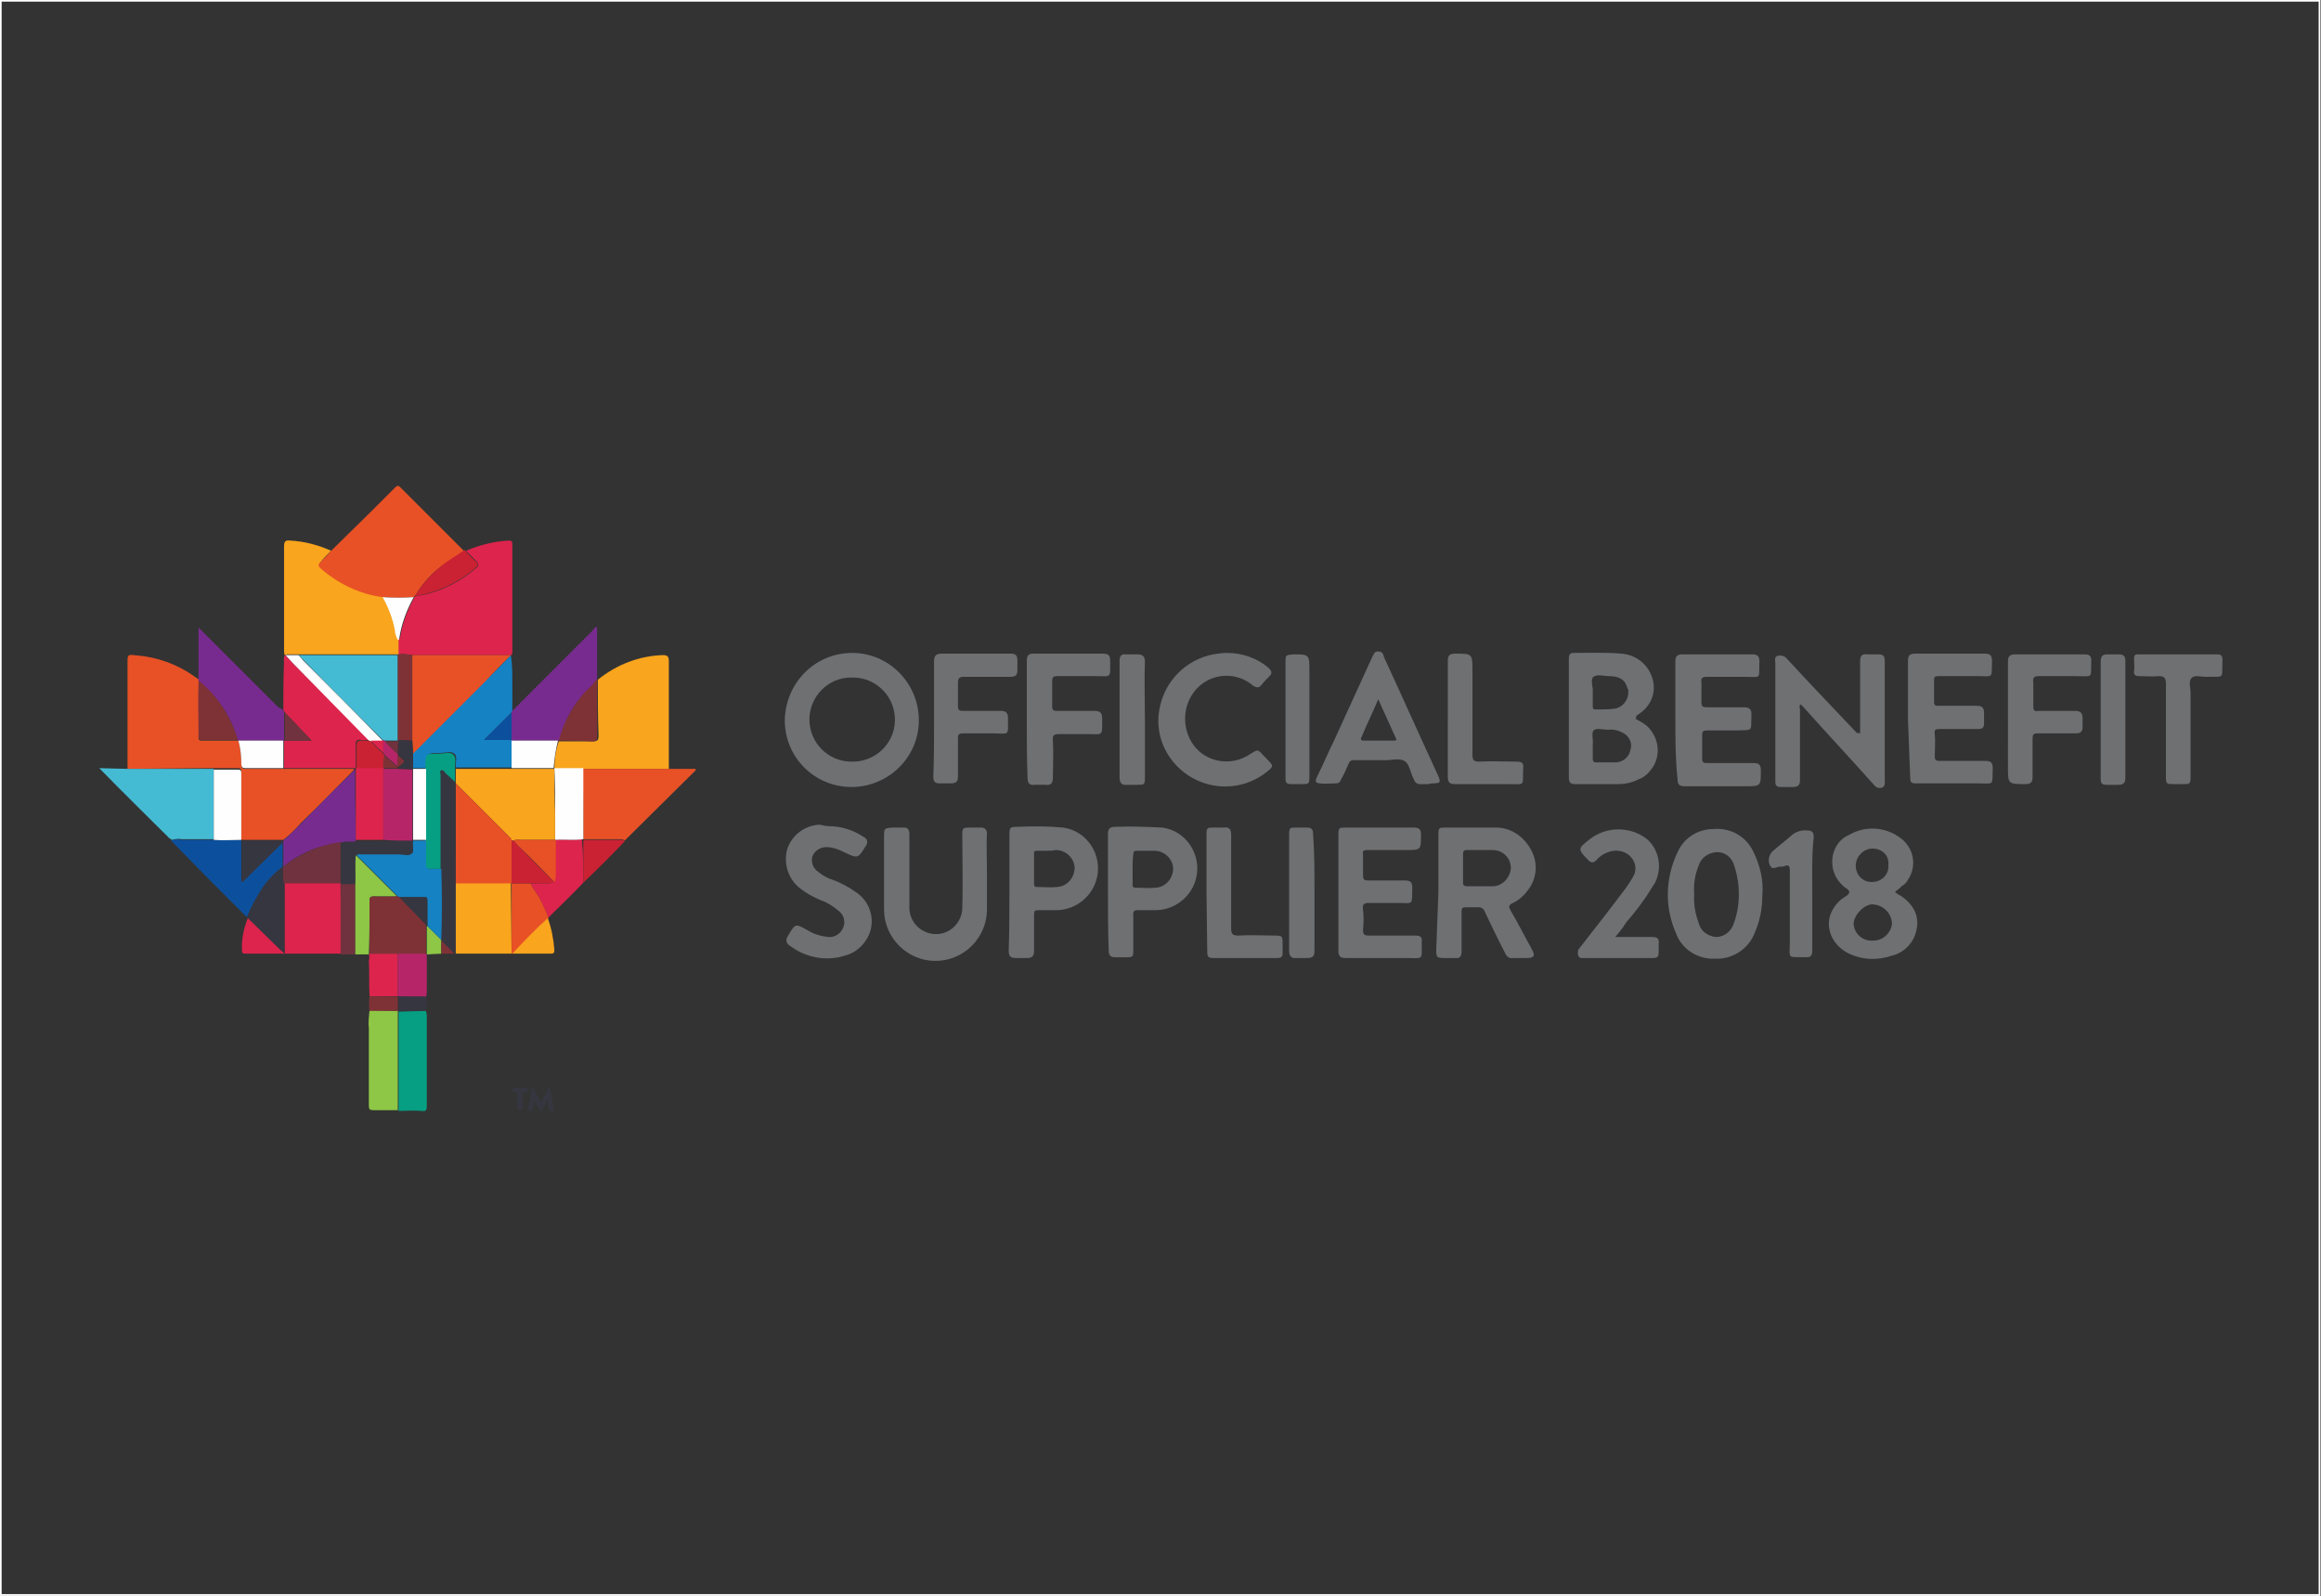 <?xml version="1.0" encoding="utf-8"?>
<!-- Generator: Adobe Illustrator 22.1.0, SVG Export Plug-In . SVG Version: 6.00 Build 0)  -->
<svg version="1.1" id="Layer_1" xmlns="http://www.w3.org/2000/svg" xmlns:xlink="http://www.w3.org/1999/xlink" x="0px" y="0px"
	 viewBox="0 0 320.3 220.3" style="enable-background:new 0 0 320.3 220.3;" xml:space="preserve">
<rect x="0" y="0" width="320.3" height="220.3" fill="#333333" stroke="none"/>
<style type="text/css">
	.st0{fill:#E85126;}
	.st1{fill:#F9A51D;}
	.st2{fill:#DD244D;}
	.st3{fill:#6E7072;}
	.st4{fill:#44BBD3;}
	.st5{fill:#1582C4;}
	.st6{fill:#782B8F;}
	.st7{fill:#0C509D;}
	.st8{fill:#069F83;}
	.st9{fill:#8EC646;}
	.st10{fill:#363641;}
	.st11{fill:#7F3236;}
	.st12{fill:#B72569;}
	.st13{fill:#CA2233;}
	.st14{fill:#70323E;}
	.st15{fill:#FEFEFE;}
	.st16{fill:none;stroke:#FFFFFF;stroke-width:0.25;stroke-miterlimit:10;}
</style>
<title>logo-cgm-en</title>
<g>
	<path class="st0" d="M17.6,106.1c0-5,0-10,0-15c0-0.6,0.1-0.8,0.8-0.7c3.1,0.2,6,1.2,8.5,3c0.2,0.1,0.4,0.3,0.6,0.4
		c0,0,0,0.1,0,0.1c-0.2,2.6,0,5.2-0.1,7.9c0,0.4,0.2,0.4,0.5,0.4h4.9h0.1c0.3,1.1,0.4,2.2,0.4,3.3c0,0.5,0.2,0.6,0.6,0.6
		c1.7,0,3.4,0,5.2,0h9.8c-0.1,0.1-0.2,0.3-0.3,0.4c-2.4,2.4-4.7,4.8-7.1,7.1c-0.7,0.8-1.5,1.6-2.4,2.3h-5.7l-0.1-0.1
		c0-3.1,0-6.2,0-9.3c0-0.4-0.1-0.5-0.5-0.5c-1.1,0-2.2,0-3.3,0l-1,0L17.6,106.1z"/>
	<path class="st1" d="M39.3,90.4c-0.1-0.2-0.1-0.5-0.1-0.8c0-4.8,0-9.5,0-14.2c0-0.7,0.2-0.9,0.9-0.8c1.9,0.1,3.8,0.6,5.6,1.4
		c-0.5,0.5-1,1-1.4,1.5c-0.3,0.3-0.3,0.5,0,0.8c2.4,2.2,5.4,3.6,8.6,4c0.8,1.5,1.4,3,1.8,4.6c0,0.5,0.1,0.9,0.4,1.3v2
		c0,0,0,0.1,0,0.1c-1.2,0-2.5,0-3.7,0h-10h-1.8C39.4,90.4,39.3,90.4,39.3,90.4z"/>
	<path class="st2" d="M55,90.3v-2c0.1-0.1,0.1-0.2,0.2-0.2c0.3-2,1-3.9,2-5.7l0.2-0.2c0.3,0,0.6,0,1-0.1c2.7-0.6,5.2-1.9,7.3-3.7
		c0.4-0.3,0.4-0.6,0-1c-0.4-0.4-1-1-1.4-1.4c1.9-0.8,3.9-1.3,5.9-1.4c0.4,0,0.5,0.1,0.5,0.5c0,5,0,10,0,14.9c0,0.1,0,0.3-0.1,0.4
		c0,0-0.1,0-0.1,0H56.9C56.3,90.3,55.6,90.2,55,90.3z"/>
	<path class="st0" d="M57.3,82.2l-0.2,0.2c-1.4,0.1-2.9,0.1-4.3,0c-3.2-0.4-6.2-1.9-8.6-4c-0.3-0.3-0.3-0.5,0-0.8
		c0.5-0.5,1-1,1.4-1.5l5.6-5.5l3.3-3.3c0.2-0.2,0.4-0.4,0.7-0.1l8.9,8.9l-1.5,1C60.4,78.2,58.6,80,57.3,82.2z"/>
	<path class="st1" d="M82.5,93.8c2.6-2.1,5.7-3.3,9-3.4c0.6,0,0.8,0.2,0.8,0.8c0,5,0,10,0,14.9H91H80.5h-4c0-1.3,0.2-2.6,0.6-3.8
		h0.1c1.5,0,3,0,4.6,0c0.7,0,0.8-0.2,0.8-0.8C82.5,98.9,82.5,96.3,82.5,93.8z"/>
	<path class="st3" d="M117.6,90.1c5.1,0,9.2,4.2,9.2,9.3c0,5.1-4.2,9.2-9.3,9.2c-5.1,0-9.2-4.1-9.2-9.2
		C108.4,94.2,112.5,90.1,117.6,90.1C117.6,90.1,117.6,90.1,117.6,90.1z M111.7,99.3c0,3.2,2.6,5.8,5.8,5.8c3.2,0.1,5.9-2.4,6-5.6
		c0.1-3.2-2.4-5.9-5.6-6c-0.2,0-0.3,0-0.5,0C114.3,93.5,111.7,96.1,111.7,99.3z"/>
	<path class="st3" d="M225.7,99.2c0.6,0.3,1.1,0.6,1.6,1c1.8,1.7,2,4.5,0.3,6.3c-0.4,0.5-1,0.9-1.6,1.1c-0.8,0.4-1.7,0.6-2.6,0.6
		c-2,0-4,0-6,0c-0.7,0-0.9-0.2-0.9-1c0-5.4,0-10.7,0-16.1c0-0.5,0-1,0.6-1c2.2,0,4.4-0.1,6.7,0.1c2.3,0.2,4.1,1.9,4.4,4.2
		c0.2,1.6-0.6,3.2-2,4.1l-0.4,0.3C225.8,98.9,225.8,99.1,225.7,99.2z M219.8,102.7c0,0.7,0,1.4,0,2c0,0.3,0.1,0.5,0.4,0.5
		c1,0,1.9,0,2.9,0c0.9-0.1,1.7-0.7,1.9-1.7c0.3-0.9-0.1-1.8-0.9-2.3c-0.7-0.4-1.4-0.6-2.2-0.5c-0.7,0-1.6-0.3-2,0.1
		C219.6,101.2,219.9,102.2,219.8,102.7z M219.8,95.5c0,0.7,0,1.3,0,1.9c0,0.3,0,0.5,0.4,0.5c0.9,0,1.8,0,2.6-0.1
		c1.2-0.2,2-1.3,1.9-2.5c0-0.1,0-0.2-0.1-0.3c-0.3-1.2-1.1-1.7-2.6-1.7c-0.7,0-1.6-0.3-2.1,0.1S219.9,94.9,219.8,95.5L219.8,95.5z"
		/>
	<path class="st3" d="M198.5,123.2v-8c0-1,0.1-1,1-1c2.3,0,4.5,0,6.7,0c2.2-0.1,4.1,1.2,5.1,3.1c1,1.8,0.8,4-0.5,5.6
		c-0.5,0.7-1.2,1.3-2,1.7c-0.7,0.3-0.6,0.6-0.3,1.1c1,1.7,1.9,3.5,2.9,5.3c0.5,0.9,0.3,1.2-0.7,1.2c-0.6,0-1.2,0-1.9,0
		c-0.5,0.1-0.9-0.2-1.1-0.7c-1-1.9-1.9-3.8-2.8-5.7c-0.1-0.4-0.6-0.7-1.1-0.6c-0.5,0-1,0-1.5,0c-0.5,0-0.6,0.1-0.6,0.6
		c0,1.8,0,3.7,0,5.5c0,0.6-0.2,1-0.9,0.9c-0.5,0-1,0-1.5,0c-1,0-1.1-0.1-1.1-1.1L198.5,123.2z M204.2,122.3h1.6
		c1.4,0.1,2.6-1.1,2.7-2.5c0,0,0,0,0,0c0-1.4-1.1-2.5-2.5-2.5c0,0,0,0,0,0c-1.2,0-2.4,0-3.6,0c-0.4,0-0.5,0.2-0.5,0.5
		c0,1.3,0,2.7,0,4c0,0.4,0.2,0.5,0.6,0.5C203,122.3,203.6,122.3,204.2,122.3z"/>
	<path class="st3" d="M256.7,101.2c0-3.3,0-6.6,0-9.9c0-0.8,0.2-1.1,1-1c0.5,0,1,0,1.5,0c0.7,0,0.9,0.2,0.9,1c0,3.4,0,6.7,0,10.1
		v6.3c0,0.3,0.1,0.8-0.4,1c-0.4,0.1-0.8,0-1.1-0.4c-3.2-3.6-6.5-7.1-9.7-10.7l-0.4-0.4c-0.3,0.2-0.1,0.4-0.1,0.7c0,3.2,0,6.4,0,9.7
		c0,0.7-0.2,1-1,1c-0.6,0-1.1,0-1.7,0c-0.5,0-0.7-0.2-0.7-0.7c0-1.1,0-2.3,0-3.4c0-4.3,0-8.6,0-12.9c0-0.4-0.2-0.9,0.3-1.1
		c0.5-0.1,1,0,1.3,0.4c3.2,3.5,6.5,6.9,9.7,10.3C256.3,101,256.4,101.2,256.7,101.2z"/>
	<path class="st3" d="M261.5,123.1c0.3,0.2,0.5,0.4,0.8,0.5c1.6,1.1,2.6,2.6,2.2,4.6c-0.3,1.8-1.7,3.3-3.5,3.7
		c-1.8,0.6-3.8,0.6-5.6-0.2c-2.9-1.2-4.4-4.9-1.3-7.6c0.4-0.3,1.1-0.6,1.1-1c0-0.4-0.7-0.6-1-1c-1.7-1.6-1.8-4.3-0.3-6
		c0.4-0.4,0.8-0.7,1.3-0.9c2.2-1.3,5-1.1,7,0.4c1.9,1.3,2.4,3.9,1.1,5.8c-0.2,0.4-0.5,0.7-0.9,0.9
		C262.2,122.6,261.8,122.8,261.5,123.1z M261.1,127.4c-0.1-1.4-1.2-2.5-2.6-2.6c-1.2-0.1-2.7,1.5-2.7,2.7c0.1,1.4,1.3,2.4,2.7,2.3
		C259.9,129.8,261,128.7,261.1,127.4L261.1,127.4z M258.4,117.1c-1.2,0-2.2,1-2.3,2.2c-0.1,1.3,0.9,2.4,2.1,2.4
		c1.3,0.1,2.4-0.9,2.4-2.1c0-0.1,0-0.2,0-0.3C260.7,118,259.7,117.1,258.4,117.1C258.4,117.1,258.4,117.1,258.4,117.1L258.4,117.1z"
		/>
	<path class="st3" d="M136.2,120.5c0,1.7,0,3.3,0,5c0,3.9-3.2,7.1-7.1,7.1c-3.9,0-7.1-3.2-7.1-7.1c0-3.4,0-6.8,0-10.2
		c0-1,0.1-1,1.1-1.1c0.5,0,1,0,1.4,0c0.8-0.1,1,0.3,1,1c0,3.3,0,6.6,0,9.9c-0.1,2,1.5,3.7,3.5,3.8c2,0.1,3.7-1.5,3.8-3.5
		c0.1-3.3,0-6.7,0-10c0-1.2,0-1.2,1.2-1.2c0.5,0,1,0,1.4,0c0.4,0,0.8,0.2,0.8,0.8C136.1,116.8,136.2,118.6,136.2,120.5z"/>
	<path class="st3" d="M184.7,123.1v-7.9c0-1,0.1-1,1-1c3.2,0,6.3,0,9.4,0c0.8,0,1,0.3,1,1c0,2.1,0,2.1-2.1,2.1c-1.8,0-3.6,0-5.3,0
		c-0.5,0-0.7,0.1-0.6,0.6c0,1,0,1.9,0,2.9c0,0.6,0.2,0.7,0.7,0.7c1.7,0,3.4,0,5.1,0c0.7,0,1,0.2,1,1c-0.1,2.5,0.3,2.1-2.1,2.1
		c-1.3,0-2.6,0-3.9,0c-0.7,0-0.9,0.2-0.8,0.9c0.1,0.9,0.1,1.9,0,2.8c0,0.6,0.1,0.8,0.8,0.8c2.1,0,4.2,0,6.4,0c0.7,0,1,0.2,0.9,0.9
		c0,2.6,0.3,2.2-2.2,2.2c-2.8,0-5.5,0-8.3,0c-0.7,0-1-0.2-1-1C184.7,128.5,184.7,125.8,184.7,123.1z"/>
	<path class="st3" d="M243.2,123.6c0,1.7-0.3,3.4-1,5c-0.8,2.3-3.1,3.8-5.5,3.7c-2.4,0.1-4.6-1.3-5.4-3.5c-1.6-3.6-1.5-7.6,0.2-11.2
		c0.9-2,2.8-3.2,5-3.2c2.3-0.2,4.4,1,5.4,3C242.9,119.4,243.4,121.5,243.2,123.6z M233.8,123.4c-0.1,1.5,0.2,2.9,0.7,4.2
		c0.3,1,1.3,1.6,2.3,1.7c1.1,0,2-0.7,2.4-1.7c1-2.6,1-5.6,0.1-8.2c-0.3-1.1-1.3-1.9-2.5-1.8c-1.1,0.1-2.1,0.8-2.4,1.9
		C233.9,120.7,233.7,122,233.8,123.4L233.8,123.4z"/>
	<path class="st3" d="M231.2,99.3c0-2.7,0-5.3,0-8c0-0.7,0.2-1,1-1c3.2,0,6.4,0,9.6,0c0.7,0,1,0.2,1,1c-0.1,2.5,0.4,2.1-2.1,2.1
		c-1.7,0-3.5,0-5.2,0c-0.6,0-0.8,0.2-0.7,0.8c0,0.9,0,1.8,0,2.7c0,0.5,0.1,0.7,0.7,0.7c1.7,0,3.5,0,5.2,0c0.6,0,1,0.2,1,0.9
		c-0.1,2.6,0.4,2.2-2.3,2.3c-1.3,0-2.6,0-3.9,0c-0.4,0-0.6,0.1-0.6,0.6c0,1.1,0,2.2,0,3.3c0,0.5,0.2,0.6,0.6,0.6c2.2,0,4.3,0,6.5,0
		c0.7,0,1,0.2,1,1c0,2.2,0,2.2-2.2,2.2c-2.8,0-5.5,0-8.3,0c-0.7,0-1-0.2-1-1C231.2,104.6,231.2,101.9,231.2,99.3z"/>
	<path class="st3" d="M263.3,99.2c0-2.7,0-5.3,0-8c0-0.7,0.2-1,1-1c3.2,0,6.4,0,9.6,0c0.7,0,1,0.2,1,1c-0.1,2.5,0.3,2.1-2.1,2.1
		c-1.8,0-3.6,0-5.3,0c-0.5,0-0.6,0.1-0.6,0.6c0,1,0,1.9,0,2.9c0,0.5,0.1,0.6,0.6,0.6c1.8,0,3.5,0,5.3,0c0.7,0,1,0.2,1,1
		c0,0.5,0,0.9,0,1.4c0,0.6-0.2,0.8-0.8,0.8c-1.8,0-3.5,0-5.3,0c-0.6,0-0.8,0.1-0.7,0.7c0.1,1,0,2.1,0,3.1c0,0.5,0.2,0.6,0.6,0.6
		c2.1,0,4.3,0,6.4,0c0.7,0,1,0.2,1,1c-0.1,2.5,0.3,2.1-2.1,2.1c-2.7,0-5.5,0-8.2,0c-1,0-1.1,0-1.1-1.1L263.3,99.2z"/>
	<path class="st3" d="M197.1,108.2c-0.3,0-0.6,0-0.9,0c-0.5,0.1-1-0.2-1.1-0.7c0-0.1-0.1-0.1-0.1-0.2c-0.4-0.8-0.5-1.9-1.2-2.3
		c-0.7-0.4-1.7-0.1-2.6-0.1c-1.4,0-2.9,0-4.3,0c-0.4-0.1-0.7,0.2-0.8,0.5c-0.3,0.7-0.6,1.4-1,2.1c-0.1,0.3-0.3,0.6-0.7,0.6
		c-0.8,0-1.6,0.1-2.3,0c-0.8-0.1-0.5-0.5-0.3-1c0.8-1.6,1.5-3.3,2.3-4.9l5.3-11.6c0.2-0.3,0.2-0.7,0.8-0.7s0.7,0.4,0.8,0.8
		c2.5,5.4,4.9,10.8,7.4,16.2c0.5,1.1,0.4,1.2-0.8,1.2L197.1,108.2z M190.2,96.5c-0.8,1.9-1.6,3.5-2.3,5.2c-0.2,0.3-0.1,0.5,0.3,0.5
		h4.2c0.3,0,0.4-0.1,0.2-0.4L190.2,96.5z"/>
	<path class="st3" d="M152.9,123.1c0-2.7,0-5.3,0-8c0-0.7,0.2-1,1-1c2.2-0.1,4.3,0,6.5,0.1c3,0.4,5.1,3.2,4.8,6.2
		c-0.3,2.9-2.7,5.1-5.6,5.2c-0.8,0-1.6,0-2.4,0c-0.7-0.1-0.9,0.2-0.8,0.9c0,1.5,0,3,0,4.5c0,1.1,0,1.1-1.2,1.1c-0.4,0-0.9,0-1.3,0
		c-0.7,0-0.9-0.3-0.9-1C152.9,128.5,152.9,125.8,152.9,123.1z M156.3,119.9v2.1c0,0.3,0,0.5,0.4,0.5c1,0,1.9,0.1,2.8,0
		c1.4-0.1,2.4-1.3,2.4-2.7c-0.1-1.4-1.3-2.4-2.6-2.4c-0.8,0-1.6,0-2.4,0c-0.4,0-0.5,0.1-0.5,0.5
		C156.3,118.6,156.3,119.2,156.3,119.9z"/>
	<path class="st3" d="M139.3,123.1v-7.9c0-1,0.1-1.1,1-1.1c2.1-0.1,4.3-0.1,6.4,0.1c3,0.4,5.1,3.2,4.8,6.2c-0.3,2.9-2.7,5.1-5.6,5.2
		c-0.9,0-1.8,0-2.6,0c-0.5,0-0.6,0.1-0.6,0.6c0,1.7,0,3.3,0,5c0,0.7-0.2,1-1,1c-0.5,0-1,0-1.5,0c-0.7,0-1-0.2-1-1
		C139.3,128.5,139.3,125.8,139.3,123.1z M144.5,117.4c-0.5,0-1,0-1.4,0s-0.4,0.1-0.4,0.4c0,1.4,0,2.8,0,4.2c0,0.3,0.1,0.4,0.4,0.4
		c1,0,1.9,0.1,2.8,0c1.4-0.1,2.4-1.3,2.4-2.7c-0.1-1.4-1.3-2.4-2.6-2.4C145.2,117.4,144.8,117.4,144.5,117.4L144.5,117.4z"/>
	<path class="st3" d="M169.3,90.1c2.1,0,4.2,0.7,5.8,2.1c0.4,0.4,0.5,0.7,0.1,1.1c-0.4,0.4-0.8,0.8-1.1,1.2
		c-0.4,0.5-0.7,0.4-1.2,0.1c-2.1-1.8-5.2-1.8-7.3,0c-2.4,2.1-2.7,5.7-0.9,8.2c1.8,2.5,5.4,3,7.9,1.2c1-0.6,1-0.6,1.7,0.2l0.3,0.3
		c1.1,1.2,1.5,1.1-0.3,2.4c-4.2,2.9-9.9,1.8-12.8-2.3c-1.5-2.1-2-4.7-1.4-7.2c0.8-3.6,3.7-6.4,7.3-7.1
		C168.1,90.2,168.7,90.1,169.3,90.1z"/>
	<path class="st3" d="M114.3,114c1.7,0,3.4,0.5,4.9,1.5c0.4,0.2,0.6,0.6,0.4,1c0,0.1-0.1,0.2-0.1,0.2c-1.1,1.8-1.1,1.8-3,0.9
		c-0.8-0.4-1.6-0.7-2.5-0.7c-0.8,0-1.6,0.5-1.9,1.3c-0.2,0.8,0.1,1.6,0.8,2.1c0.6,0.5,1.3,0.9,2,1.1c1.1,0.4,2.2,1,3.2,1.7
		c2.3,1.5,2.9,4.6,1.3,6.8c-0.7,1-1.7,1.7-2.9,2c-2.6,0.8-5.4,0.2-7.5-1.4c-0.4-0.2-0.6-0.7-0.4-1.1c0-0.1,0.1-0.1,0.1-0.2
		c1.1-1.8,1-1.8,2.8-0.8c0.8,0.5,1.8,0.8,2.8,0.9c0.9,0.1,1.8-0.5,2.1-1.4c0.3-0.8,0-1.8-0.8-2.3c-0.7-0.6-1.5-1.1-2.4-1.4
		c-0.9-0.4-1.7-0.8-2.5-1.4c-1.8-1.2-2.6-3.4-2.1-5.5c0.6-2,2.4-3.4,4.5-3.5C113.6,113.9,114,114,114.3,114z"/>
	<path class="st3" d="M141.7,99.3c0-2.7,0-5.4,0-8.1c0-0.7,0.2-1,0.9-1c3.2,0,6.4,0,9.6,0c0.7,0,1,0.2,1,0.9c0,2.6,0.3,2.2-2.2,2.2
		c-1.7,0-3.4,0-5.1,0c-0.5,0-0.7,0.1-0.7,0.7c0,1.2,0,2.3,0,3.5c0,0.5,0.2,0.6,0.6,0.6c1.8,0,3.5,0,5.3,0c0.7,0,1,0.3,1,1
		c0,2.6,0.2,2.2-2.1,2.2c-1.3,0-2.5,0-3.8,0c-0.7,0-1,0.1-0.9,0.9c0.1,1.7,0,3.4,0,5.1c0,0.7-0.2,1.1-1,1c-0.5,0-1,0-1.5,0
		c-0.7,0.1-1-0.2-1-1C141.7,104.7,141.7,102,141.7,99.3z"/>
	<path class="st3" d="M128.9,99.3c0-2.7,0-5.4,0-8.1c0-0.7,0.3-1,1-1c3.2,0,6.4,0,9.6,0c0.6,0,0.9,0.2,0.9,0.9c0,0.5,0,0.9,0,1.4
		c0,0.7-0.3,0.9-1,0.9c-2.1,0-4.2,0-6.4,0c-0.6,0-0.8,0.2-0.8,0.8c0,1.1,0,2.2,0,3.3c0,0.5,0.2,0.6,0.7,0.6c1.8,0,3.5,0,5.3,0
		c0.6,0,0.9,0.3,0.9,0.9c0,2.7,0.3,2.2-2.2,2.2c-1.3,0-2.6,0-4,0c-0.5,0-0.7,0.1-0.7,0.6c0,1.8,0,3.6,0,5.3c0,0.7-0.2,1-1,1
		c-0.5,0-1.1,0-1.6,0c-0.6,0-0.8-0.3-0.8-0.9C128.9,104.7,128.9,102,128.9,99.3z"/>
	<path class="st4" d="M17.6,106.1h10.9l1,0c0,3.2,0,6.5,0,9.7c-1.5,0-2.9,0-4.4,0c-0.5-0.1-1,0-1.4,0.1c-0.1-0.1-0.2-0.2-0.3-0.2
		c-3.2-3.2-6.4-6.3-9.7-9.7L17.6,106.1z"/>
	<path class="st5" d="M70.5,90.4C70.5,90.4,70.5,90.4,70.5,90.4c0.2,1.3,0.2,2.6,0.2,3.9c0,1.3,0,2.5,0,3.8l-0.1,0.2l-3.8,3.8h3.8
		h0.1v3.8h-7.8c-0.1-0.6,0.3-1.5-0.2-1.9c-0.5-0.4-1.3-0.1-1.9-0.1c-1.9,0-1.9,0-1.9,1.9c0,0.1,0,0.1,0,0.2H57c0-0.7,0-1.4,0-2.1
		l10-10C68.2,92.8,69.3,91.6,70.5,90.4z"/>
	<path class="st0" d="M80.4,106.1H91H96c0,0.1,0,0.2,0,0.2l-9.8,9.7c-0.1-0.1-0.3-0.2-0.4-0.2h-5.3v0
		C80.5,112.6,80.5,109.4,80.4,106.1z"/>
	<path class="st3" d="M277.1,99.3c0-2.7,0-5.3,0-8c0-0.7,0.2-1,1-1c3.2,0,6.4,0,9.6,0c0.6,0,0.9,0.2,0.9,0.8
		c-0.1,2.6,0.4,2.2-2.2,2.2c-1.7,0-3.4,0-5,0c-0.7,0-0.9,0.2-0.8,0.9c0,1.1,0,2.1,0,3.2c0,0.6,0.1,0.8,0.7,0.7c1.7,0,3.4,0,5.1,0
		c0.7,0,1,0.3,1,1c0,0.4,0,0.8,0,1.2c0,0.7-0.3,0.9-1,0.9c-1.7,0-3.5,0-5.2,0c-0.5,0-0.7,0.1-0.7,0.7c0,1.8,0,3.6,0,5.3
		c0,0.7-0.2,1-1,1c-2.4,0-2.4,0-2.4-2.4L277.1,99.3z"/>
	<path class="st2" d="M39.3,90.4c0,0,0.1,0,0.1,0c0.4,0.4,0.7,0.8,1.1,1.2L51,102.1c-0.4,0-0.9,0.1-1.3,0c-0.4-0.1-0.7,0.2-0.6,0.7
		c0,1.1,0,2.1,0,3.2h-0.1h-9.8c0-1.3,0-2.6,0-3.8h0.1H43l-3.7-3.9L39.1,98c0-2.2,0-4.5,0.1-6.7C39.1,91,39.2,90.7,39.3,90.4z"/>
	<path class="st3" d="M222.9,129.3c1.8,0,3.4,0,5.1,0c0.7,0,1,0.2,0.9,1c0,2.1,0.2,1.9-1.9,1.9h-8.3c-0.3,0-0.7,0.1-0.9-0.3
		c-0.1-0.4-0.1-0.8,0.2-1.1c2.2-2.8,4.3-5.5,6.4-8.3c0.3-0.4,0.6-0.9,0.9-1.4c0.6-0.9,0.5-2-0.2-2.8c-0.7-0.8-1.8-1.1-2.9-0.8
		c-0.7,0.2-1.4,0.6-1.9,1.2c-0.4,0.4-0.7,0.4-1.1,0c-1.5-1.5-1.5-1.6,0.2-2.9c2.3-1.8,5.6-1.8,7.9,0c1.7,1.5,2.1,4,1.1,6
		c-1.2,2-2.5,3.8-4,5.5C224,128,223.5,128.6,222.9,129.3z"/>
	<path class="st6" d="M70.6,98.3l0.1-0.2l10.9-10.9c0.2-0.2,0.4-0.5,0.6-0.7l0.2,0.1v7.1c-0.4,0.6-0.9,1.1-1.4,1.6
		c-1.9,1.9-3.2,4.3-3.8,6.9H77h-6.4h-0.1C70.6,100.9,70.6,99.6,70.6,98.3z"/>
	<path class="st6" d="M39.1,98l0.1,0.3c0,1.3,0,2.6,0,3.9h-0.1h-6.2h-0.1c0-0.2,0-0.3-0.1-0.4c-0.9-3.1-2.8-5.8-5.3-7.8
		c0,0,0-0.1,0-0.1v-7.3c0.3,0.3,0.5,0.5,0.7,0.7l10.3,10.3C38.7,97.7,38.9,97.9,39.1,98z"/>
	<path class="st3" d="M302.3,100.7v6.5c0,1-0.1,1-1,1h-1.3c-1,0-1.1,0-1.1-1c0-4.3,0-8.6,0-12.9c0-0.7-0.2-1-1-1
		c-0.9,0.1-1.8,0-2.7,0c-0.5,0-0.8-0.2-0.7-0.7s0-1.1,0-1.7s0.2-0.6,0.7-0.6h10.8c0.5,0,0.7,0.2,0.7,0.7c-0.1,2.9,0.4,2.3-2.3,2.4
		c-0.7,0-1.6-0.3-2,0.2c-0.4,0.5-0.1,1.3-0.1,1.9C302.3,97.3,302.3,99,302.3,100.7z"/>
	<path class="st3" d="M166.5,123.1v-7.9c0-1,0.1-1,1-1c0.5,0,1,0,1.4,0c0.7-0.1,1,0.2,1,1c0,4.3,0,8.6,0,12.9c0,0.8,0.2,1,1,1
		c1.6-0.1,3.2,0,4.8,0c1.3,0,1.3,0,1.3,1.3c0,0.4,0,0.8,0,1.2s-0.2,0.6-0.7,0.6c-3,0-6,0-9,0c-0.7,0-0.7-0.4-0.7-1L166.5,123.1z"/>
	<path class="st3" d="M199.8,99.3c0-2.7,0-5.4,0-8.1c0-0.7,0.2-1,1-1c2.4,0,2.4,0,2.4,2.4c0,3.8,0,7.6,0,11.5c0,0.7,0.1,1,0.9,1
		c1.7-0.1,3.5,0,5.2,0c0.7,0,1,0.2,0.9,0.9c-0.1,2.6,0.4,2.2-2.2,2.2c-2.4,0-4.8,0-7.2,0c-0.7,0-1-0.2-1-1
		C199.8,104.7,199.8,102,199.8,99.3z"/>
	<path class="st2" d="M47.1,131.6h-7.8v-0.2v-9.6H47L47.1,131.6z"/>
	<path class="st1" d="M70.6,131.6h-7.8v-9.8h7.7L70.6,131.6z"/>
	<path class="st7" d="M23.6,116c0.5-0.2,1-0.2,1.4-0.1c1.5,0,2.9,0,4.4,0c1.3,0.1,2.6,0,3.8,0l0.1,0.1v5.7l5.7-5.6l0,3.5
		c0,0,0,0.1,0,0.1c-1.1,0.8-2,1.8-2.8,2.9c-0.8,1.2-1.6,2.6-2.1,4c-1.7-1.7-3.4-3.4-5.1-5.1L23.6,116z"/>
	<path class="st3" d="M250.1,123.4c0,2.6,0,5.2,0,7.8c0,0.6-0.2,0.9-0.8,0.9c-2.8-0.1-2.3,0.4-2.3-2.3c0-3.2,0-6.4,0-9.7
		c0-0.6-0.2-0.8-0.7-0.6c-0.2,0.1-0.4,0.1-0.7,0.1c-0.4,0-1,0.5-1.3-0.1c-0.4-0.7-0.2-1.6,0.4-2.1c0.8-0.7,1.6-1.3,2.4-2
		c0.6-0.6,1.5-0.9,2.3-0.8c0.6,0,0.9,0.2,0.9,0.9C250,118.2,250.1,120.8,250.1,123.4z"/>
	<path class="st3" d="M158,99.3v8c0,1-0.1,1-1,1c-0.5,0-1,0-1.5,0c-0.7,0.1-1-0.3-1-1c0-3.8,0-7.6,0-11.4c0-1.6,0-3.2,0-4.7
		c0-0.6,0.2-1,0.9-0.9c0.5,0,1.1,0,1.6,0c0.7,0,1,0.3,1,1C157.9,93.9,158,96.6,158,99.3z"/>
	<path class="st3" d="M181.4,123.2c0,2.7,0,5.3,0,8c0,0.7-0.2,1-1,1c-0.5,0-1,0-1.5,0c-0.7,0.1-1-0.3-1-1c0-1.9,0-3.7,0-5.6
		c0-3.4,0-6.9,0-10.4c0-1,0.1-1,1-1c0.5,0,1,0,1.5,0s0.8,0.2,0.8,0.8C181.4,117.7,181.4,120.4,181.4,123.2z"/>
	<path class="st3" d="M293.3,99.3c0,2.7,0,5.3,0,8c0,0.7-0.2,1-1,1c-0.5,0-1.1,0-1.6,0c-0.6,0-0.8-0.2-0.8-0.8c0-2.6,0-5.3,0-7.9
		c0-2.6,0-5.5,0-8.3c0-0.7,0.2-1,0.9-1c0.5,0,1.1,0,1.6,0c0.6,0,0.9,0.2,0.9,0.9C293.3,93.9,293.3,96.6,293.3,99.3z"/>
	<path class="st3" d="M180.7,99.3c0,2.6,0,5.3,0,7.9c0,1-0.1,1-1,1c-0.5,0-1.1,0-1.6,0c-0.5,0-0.7-0.2-0.7-0.7c0-1.1,0-2.2,0-3.3
		V91.4c0-1,0-1,1-1.1c2.3,0,2.3,0,2.3,2.3L180.7,99.3z"/>
	<path class="st8" d="M58.8,139.5c0,0.2,0.1,0.4,0.1,0.7c0,4.1,0,8.3,0,12.4c0,0.6-0.1,0.8-0.7,0.7c-1.1-0.1-2.2,0-3.2,0
		c0-4.6,0-9.2,0-13.7L58.8,139.5z"/>
	<path class="st9" d="M54.9,139.5c0,4.6,0,9.2,0,13.7c-1.1,0-2.2,0-3.3,0c-0.6,0-0.7-0.1-0.7-0.7c0-3.5,0-7.1,0-10.6
		c-0.1-0.8,0-1.6,0.1-2.5L54.9,139.5L54.9,139.5z"/>
	<path class="st10" d="M62.9,121.9v9.8h-0.2l-1.8-1.8l-0.1-0.2c0-3.3,0.1-6.5,0-9.8c0-0.3,0-0.6,0-1c0-4,0-8,0-12
		c0-0.2-0.1-0.5,0.1-0.6s0.4,0.2,0.6,0.4c0.4,0.4,0.9,0.8,1.3,1.2v0.2L62.9,121.9z"/>
	<path class="st2" d="M80.5,121.8c-1.6,1.7-3.2,3.2-4.8,4.8c-0.3-0.7-0.7-1.4-1-2.2c-0.4-0.9-1.1-1.6-1.5-2.5c0.4,0,0.9,0,1.3,0
		c0.7-0.1,1.3,0.2,1.9-0.2c0.2-0.2,0.1-0.5,0.1-0.8c0-1.7,0-3.3,0-5c1.3-0.1,2.6,0.1,3.8-0.1v0C80.5,117.8,80.5,119.8,80.5,121.8z"
		/>
	<path class="st10" d="M34.1,126.5c0.6-1.4,1.3-2.7,2.1-4c0.8-1.1,1.7-2.1,2.8-2.9c0.1,0.7-0.2,1.5,0.2,2.2v9.6c0,0-0.1,0-0.1,0
		c-0.2-0.2-0.5-0.4-0.7-0.6l-4.3-4.2C34.2,126.6,34.1,126.6,34.1,126.5z"/>
	<path class="st9" d="M50.9,131.7H49c0-3.3,0-6.5,0-9.8c0.1-1.3-0.1-2.6,0.1-3.9l5.7,5.7c-1.1,0-2.1,0-3.2,0c-0.5,0-0.6,0.1-0.6,0.6
		C51,126.8,51,129.2,50.9,131.7L50.9,131.7z"/>
	<path class="st0" d="M73.2,121.9c0.4,0.9,1.1,1.6,1.5,2.5c0.3,0.7,0.7,1.5,1,2.2c0,0,0,0.1,0,0.1c-1.7,1.6-3.3,3.3-4.9,4.9h-0.1
		h-0.1c0-3.2,0-6.5,0-9.7l0,0H73.2z"/>
	<path class="st11" d="M77.1,102.2c0.7-2.6,2-4.9,3.8-6.9c0.6-0.4,1-1,1.4-1.5c0,0,0.1,0,0.1,0.1c0,2.5,0,5.1,0,7.6
		c0,0.6-0.1,0.9-0.8,0.8C80.2,102.2,78.6,102.2,77.1,102.2z"/>
	<path class="st2" d="M50.9,131.7l0.1-0.1h3.9c0,2,0,3.9,0,5.9l0,0H51c-0.1-1.7,0-3.3-0.1-5C51,132.3,51,132,50.9,131.7z"/>
	<path class="st12" d="M54.9,137.5c0-1.9,0-3.9,0-5.9h3.9c0,0,0.1,0,0.1,0.1c0,1.7,0,3.3,0,4.9c0,0.3,0,0.6-0.1,1L54.9,137.5z"/>
	<path class="st13" d="M57.3,82.2c1.3-2.2,3.2-4,5.3-5.3l1.5-1c0.1,0,0.1,0,0.1,0.1c0.5,0.5,0.9,1,1.4,1.4c0.5,0.5,0.4,0.6,0,1
		c-2.1,1.8-4.7,3.1-7.4,3.7C57.9,82.2,57.6,82.2,57.3,82.2z"/>
	<path class="st14" d="M49,121.9c0,3.2,0,6.5,0,9.8h-2v-9.8h0L49,121.9z"/>
	<path class="st13" d="M80.5,121.8c0-1.9,0-3.9,0-5.9h5.3c0.2,0,0.3,0,0.4,0.2C84.4,118,82.5,119.9,80.5,121.8z"/>
	<path class="st1" d="M70.7,131.6c1.6-1.7,3.2-3.4,4.9-4.9c0.5,1.4,0.8,2.9,0.9,4.4c0,0.4-0.1,0.5-0.5,0.5
		C74.3,131.6,72.5,131.6,70.7,131.6z"/>
	<path class="st2" d="M34.2,126.7l4.3,4.2c0.2,0.2,0.4,0.4,0.7,0.6c0,0,0,0.1,0,0.1h-5.3c-0.3,0-0.5,0-0.5-0.4
		C33.3,129.7,33.6,128.2,34.2,126.7z"/>
	<path class="st10" d="M54.9,137.5h3.9c0.1,0.7,0.1,1.3,0,2H55v-0.1C55,138.8,55,138.2,54.9,137.5L54.9,137.5z"/>
	<path class="st11" d="M54.9,137.6c0,0.6,0,1.3,0,1.9H51c-0.1-0.7-0.1-1.3,0-2L54.9,137.6z"/>
	<path class="st10" d="M74.7,152.1l1.1-2.2c0.3,1,0.5,2.1,0.6,3.2c0,0.2-0.1,0.2-0.3,0.2c-0.2,0-0.3-0.1-0.4-0.3c0,0,0,0,0,0
		c0-0.4-0.1-0.8-0.2-1.2l-0.8,1.6c-0.5-0.4-0.5-1.1-1-1.5c-0.1,0.4-0.1,0.8-0.2,1.2c-0.1,0.4-0.2,0.3-0.4,0.2
		c-0.1,0-0.2-0.1-0.2-0.2c0,0,0,0,0-0.1c0.2-1,0.4-1.9,0.5-3C73.9,150.7,74.3,151.4,74.7,152.1z"/>
	<path class="st9" d="M60.8,129.6l0.1,0.2c0,0.6,0,1.2,0,1.8l-1.9,0.1c0,0-0.1,0-0.1-0.1c0-1.3,0-2.6,0-3.8H59L60.8,129.6z"/>
	<path class="st10" d="M71.9,150.1h0.5c0.2,0,0.4,0,0.5,0.3s-0.2,0.3-0.4,0.3c-0.2,0-0.4,0.2-0.4,0.4c0,0.6,0,1.1,0,1.7
		c0,0.2,0,0.4-0.3,0.4c-0.3,0-0.4-0.2-0.4-0.4c0-0.5,0-1,0-1.4c0-0.4,0.1-0.8-0.5-0.7c-0.2,0-0.2-0.1-0.2-0.2s0.1-0.3,0.3-0.3
		C71.3,150.1,71.6,150.1,71.9,150.1L71.9,150.1z"/>
	<path class="st11" d="M60.9,131.6c0-0.6,0-1.2,0-1.8l1.8,1.8L60.9,131.6z"/>
	<path class="st14" d="M39.1,131.6c0,0,0-0.1,0-0.1c0,0,0.1,0,0.1,0v0.2L39.1,131.6z"/>
	<path class="st6" d="M39.1,119.6v-3.4c0-0.1,0-0.1,0-0.2c0.8-0.7,1.6-1.5,2.4-2.3c2.4-2.4,4.7-4.8,7.1-7.1c0.1-0.1,0.2-0.3,0.3-0.4
		h0.1c0,1,0,2,0,3l0.1,6.9c-0.7,0.2-1.4-0.1-2.1,0.2C44.1,116.6,41.4,117.7,39.1,119.6z"/>
	<path class="st15" d="M33.3,115.9c-1.3,0-2.6,0.1-3.8,0c0-3.2,0-6.5,0-9.7c1.1,0,2.2,0,3.3,0c0.4,0,0.5,0.1,0.5,0.5
		C33.3,109.7,33.3,112.8,33.3,115.9z"/>
	<path class="st11" d="M27.4,93.9c2.5,2,4.3,4.8,5.3,7.8c0,0.1,0.1,0.3,0.1,0.4h-4.9c-0.3,0-0.5,0-0.5-0.4
		C27.4,99.1,27.3,96.5,27.4,93.9z"/>
	<path class="st15" d="M32.9,102.2h6.2c0,1.3,0,2.6,0,3.8c-1.7,0-3.4,0-5.2,0c-0.4,0-0.6-0.1-0.6-0.6
		C33.3,104.4,33.2,103.3,32.9,102.2z"/>
	<path class="st10" d="M39.1,116c0,0.1,0,0.1,0,0.2l-5.7,5.6V116L39.1,116z"/>
	<path class="st4" d="M41.2,90.4h10c1.2,0,2.5,0,3.7,0v11.8l0,0h-1.9l-0.2-0.1c-3.7-3.7-7.4-7.4-11-11.1
		C41.6,90.9,41.5,90.6,41.2,90.4z"/>
	<path class="st11" d="M54.9,102.2V90.4c0,0,0-0.1,0-0.1c0.7-0.1,1.3,0,2,0.1c0,1.2,0,2.4,0,3.5c0,2.8,0,5.5,0,8.3L54.9,102.2z"/>
	<path class="st15" d="M41.2,90.4c0.2,0.2,0.4,0.5,0.6,0.7c3.7,3.7,7.4,7.4,11,11.1v0.1h-1.7l-0.2-0.1L40.5,91.6
		c-0.4-0.4-0.7-0.8-1.1-1.2L41.2,90.4z"/>
	<path class="st15" d="M52.8,82.4c1.4,0.1,2.9,0.1,4.3,0c-1,1.8-1.7,3.7-2,5.7c0,0.1-0.1,0.2-0.2,0.2c-0.2-0.4-0.4-0.8-0.4-1.3
		C54.2,85.4,53.6,83.8,52.8,82.4z"/>
	<path class="st0" d="M56.9,102.2c0-2.8,0-5.5,0-8.3c0-1.2,0-2.4,0-3.5h13.6c-1.2,1.2-2.4,2.4-3.5,3.6l-10,10L56.9,102.2z"/>
	<path class="st15" d="M80.5,115.8c-1.3,0.2-2.6,0-3.8,0.1l-0.1-0.1c0-1.3,0-2.5,0-3.8c0-2,0-4-0.1-6l0,0h4
		C80.5,109.4,80.5,112.6,80.5,115.8z"/>
	<path class="st15" d="M70.7,102.2H77c-0.3,1.2-0.5,2.5-0.6,3.8h-5.8V102.2z"/>
	<path class="st1" d="M70.7,106.1h5.8c0,2,0,4,0.1,6c0,1.3,0,2.5,0,3.8h-4.7c-0.3,0-0.7-0.1-1,0.1h-0.3c0-0.1-0.1-0.2-0.1-0.3
		l-7.6-7.6v-0.2v-1.8L70.7,106.1z"/>
	<path class="st8" d="M62.8,106.1v1.8c-0.4-0.4-0.9-0.8-1.3-1.2c-0.2-0.2-0.3-0.5-0.6-0.4c-0.3,0.1-0.1,0.4-0.1,0.6c0,4,0,8,0,12
		c0,0.3,0,0.6,0,1h-1c-1.1,0-1.1,0-1.1-1V116v-9.9c0,0,0-0.1,0-0.2c0-1.9,0-1.9,1.9-1.9c0.7,0,1.5-0.3,1.9,0.1
		C63.1,104.5,62.7,105.5,62.8,106.1z"/>
	<path class="st15" d="M58.8,106.1c0,3.3,0,6.5,0,9.8H57v-0.1v-9.7l0,0L58.8,106.1z"/>
	<path class="st7" d="M70.6,98.3c0,1.3,0,2.6,0,3.8h-3.8L70.6,98.3z"/>
	<path class="st10" d="M56.9,102.2l0.1,1.8c0,0.7,0,1.4,0,2.1l0,0l-2-0.1v-0.1c1.1-1,1.1-0.7,0-1.7V104v-1.9l0,0L56.9,102.2z"/>
	<path class="st13" d="M51,102.2l0.2,0.1c0.5,0.6,1.1,1.2,1.7,1.7c0.1,0.1,0.1,0.2,0.2,0.3c-0.2,0.6-0.2,1.2-0.1,1.8l0,0h-3.8
		c0-1.1,0-2.1,0-3.2c0-0.5,0.1-0.7,0.6-0.7C50.3,102.2,50.6,102.2,51,102.2z"/>
	<path class="st14" d="M39.3,102.2c0-1.3,0-2.6,0-3.9c1.2,1.3,2.5,2.6,3.7,3.9H39.3z"/>
	<path class="st14" d="M39.1,119.6c2.3-1.8,5-3,7.9-3.4c0,1.9,0,3.8,0,5.7h0h-7.8c-0.3-0.7,0-1.5-0.2-2.2
		C39.1,119.7,39.1,119.6,39.1,119.6z"/>
	<path class="st0" d="M62.9,108.1l7.6,7.6c0.1,0.1,0.1,0.2,0.1,0.3c0,2,0,3.9,0,5.9l0,0h-7.7L62.9,108.1z"/>
	<path class="st5" d="M57,116h1.8v2.9c0,1,0,1,1.1,1h1c0.1,3.2,0.1,6.5,0,9.8l-1.9-1.9c0-1.2,0-2.3,0-3.5c0-0.4-0.1-0.6-0.5-0.5
		c-1.1,0-2.2,0-3.3,0l-0.3-0.1l-5.7-5.7c0.2-0.3,0.5-0.2,0.8-0.2c1.7,0,3.4,0,5.1,0c0.6,0,1.4,0.3,1.8-0.1
		C57.2,117.3,56.8,116.6,57,116L57,116z"/>
	<path class="st13" d="M70.6,121.9c0-2,0-3.9,0-5.9h0.3c0.2,0.2,0.4,0.5,0.6,0.7c1.7,1.7,3.3,3.4,5,5c-0.6,0.4-1.3,0.1-1.9,0.2
		c-0.4,0-0.9,0-1.3,0L70.6,121.9z"/>
	<path class="st0" d="M76.5,121.7c-1.7-1.7-3.3-3.4-5-5c-0.2-0.2-0.4-0.5-0.6-0.7c0.3-0.2,0.6-0.1,1-0.1h4.7l0.1,0.1
		c0,1.7,0,3.3,0,5C76.6,121.2,76.7,121.5,76.5,121.7z"/>
	<path class="st11" d="M54.8,123.7l0.3,0.1l3.2,3.3c0.2,0.2,0.5,0.4,0.5,0.7c0,1.3,0,2.6,0,3.8h-3.9h-3.9c0-2.4,0-4.8,0-7.3
		c0-0.5,0.2-0.6,0.6-0.6C52.7,123.8,53.8,123.7,54.8,123.7z"/>
	<path class="st10" d="M57,116L57,116c-0.1,0.7,0.2,1.4-0.2,1.8c-0.4,0.4-1.2,0.1-1.8,0.1c-1.7,0-3.4,0-5.1,0
		c-0.3,0-0.6-0.1-0.8,0.2c-0.2,1.3,0,2.6-0.1,3.9l-1.9,0c0-1.9,0-3.8,0-5.7c0.7-0.3,1.4,0,2.1-0.2H53C54.3,116,55.7,116,57,116
		L57,116z"/>
	<path class="st10" d="M58.8,127.8c0-0.3-0.3-0.5-0.5-0.7l-3.2-3.3c1.1,0,2.2,0,3.3,0c0.4,0,0.5,0.2,0.5,0.5c0,1.2,0,2.3,0,3.5
		L58.8,127.8z"/>
	<path class="st2" d="M52.9,115.9h-3.8l0-6.9c0-1,0-2,0-3h3.8C52.9,109.3,52.9,112.6,52.9,115.9z"/>
	<path class="st12" d="M53.1,104.2c0-0.1-0.1-0.2-0.2-0.3c0-0.6,0-1.1,0-1.7v-0.1l0.2,0.1c0.6,0.7,1.2,1.3,1.8,1.8v0.1v1.7
		L53.1,104.2z"/>
	<path class="st14" d="M54.9,104.1c-0.7-0.6-1.3-1.2-1.8-1.8h1.9C54.9,102.8,54.9,103.4,54.9,104.1z"/>
	<path class="st2" d="M52.9,102.2c0,0.6,0,1.1,0,1.7c-0.6-0.5-1.2-1.1-1.7-1.7L52.9,102.2z"/>
	<path class="st12" d="M52.9,115.9c0-3.3,0-6.6,0-9.8l0,0h2l2,0.1v9.8C55.5,116,54.2,116,52.9,115.9z"/>
	<path class="st11" d="M54.9,106h-2c-0.1-0.6,0-1.2,0.1-1.8l1.9,1.7L54.9,106z"/>
	<path class="st11" d="M54.9,105.9v-1.7C56,105.2,56.1,104.9,54.9,105.9z"/>
</g>
<rect x="0.1" y="0.1" class="st16" width="320" height="220"/>
</svg>
